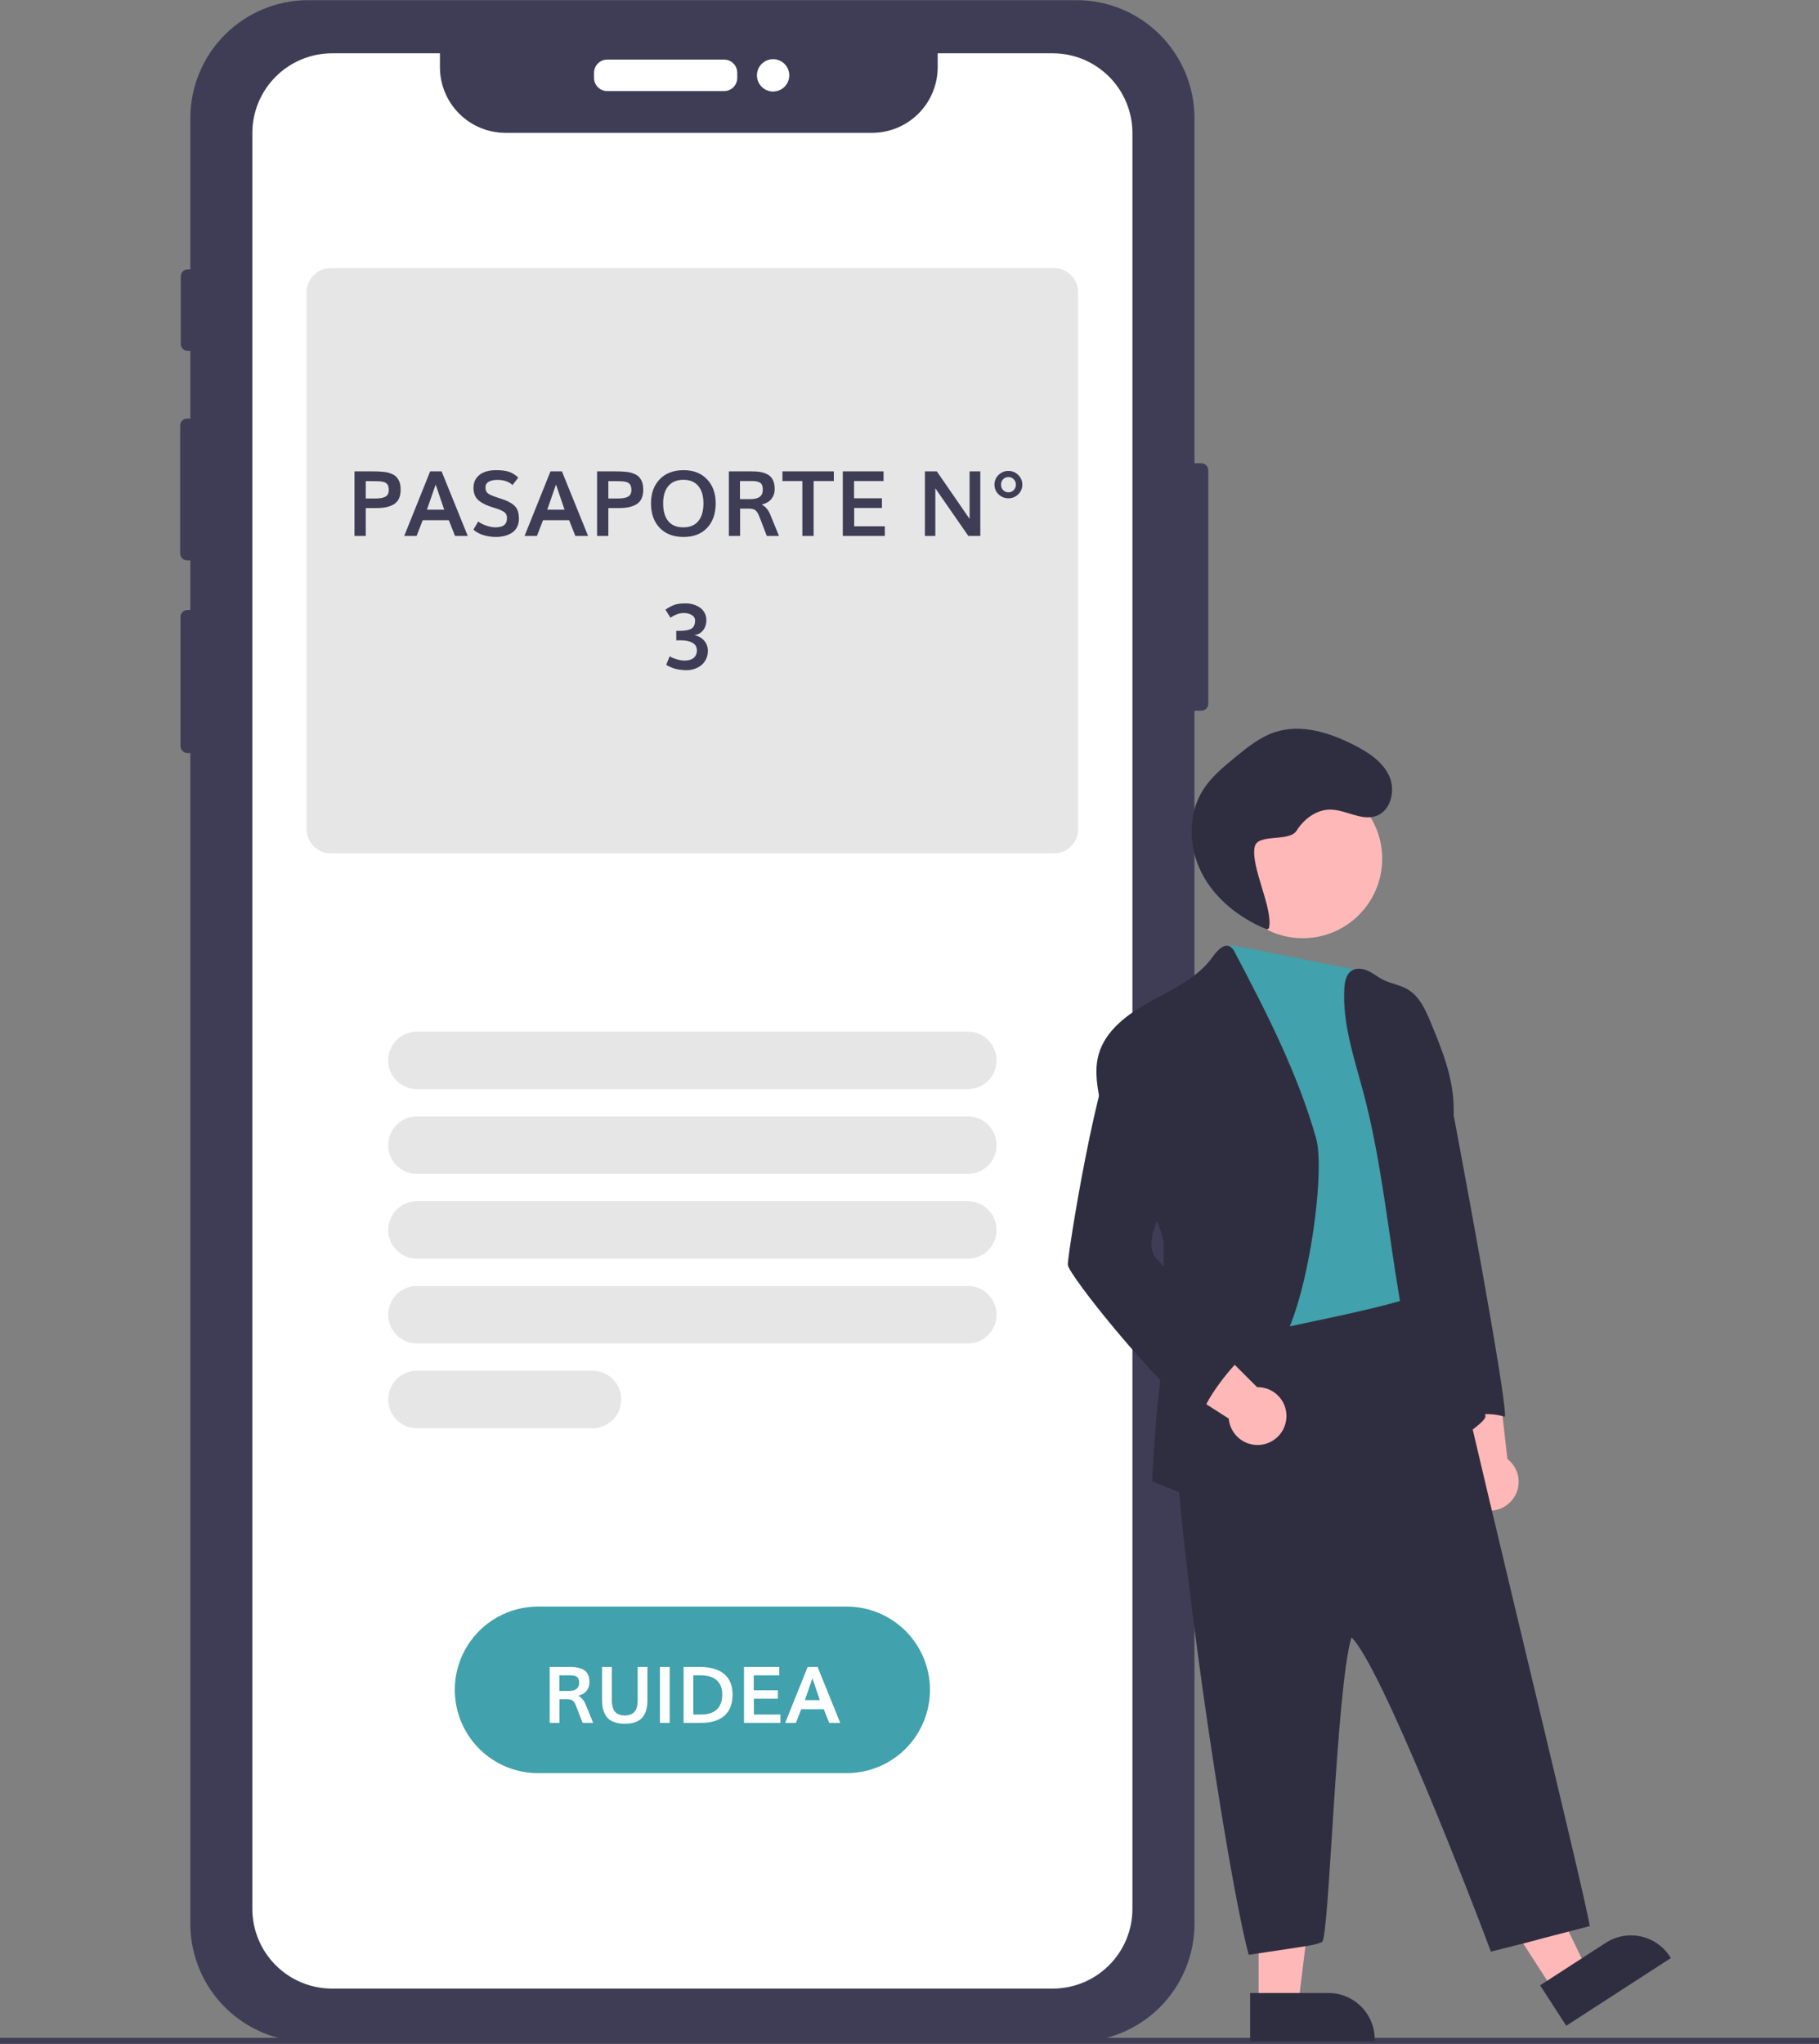 <svg width="601" height="675" viewBox="0 0 601 675" fill="none" xmlns="http://www.w3.org/2000/svg">
<rect x="0" y="0" width="601" height="675" fill="#808080" stroke="none"/>
<path d="M601 673H0V675H601V673Z" fill="#3F3D56"/>
<path d="M396.924 152.995H394.654V39.035C394.654 28.694 390.546 18.777 383.234 11.465C375.922 4.153 366.005 0.045 355.664 0.045H101.874C91.534 0.045 81.616 4.153 74.304 11.465C66.992 18.777 62.884 28.694 62.884 39.035V88.965H62.024C61.417 88.965 60.834 89.206 60.405 89.636C59.975 90.065 59.734 90.647 59.734 91.255V113.585C59.734 114.192 59.975 114.775 60.405 115.204C60.834 115.634 61.417 115.875 62.024 115.875H62.884V138.225H61.824C61.523 138.225 61.226 138.284 60.948 138.399C60.67 138.514 60.417 138.683 60.205 138.896C59.992 139.108 59.824 139.361 59.708 139.639C59.593 139.916 59.534 140.214 59.534 140.515V182.775C59.534 183.382 59.776 183.965 60.205 184.394C60.634 184.823 61.217 185.065 61.824 185.065H62.884V201.455H61.924C61.623 201.455 61.326 201.514 61.048 201.629C60.77 201.744 60.518 201.913 60.305 202.125C60.092 202.338 59.924 202.59 59.809 202.868C59.693 203.146 59.634 203.444 59.634 203.744V246.405C59.634 247.012 59.876 247.595 60.305 248.024C60.734 248.454 61.317 248.695 61.924 248.695H62.884V635.325C62.884 645.666 66.992 655.583 74.304 662.895C81.616 670.207 91.533 674.315 101.874 674.315H355.664C366.005 674.315 375.922 670.207 383.234 662.895C390.546 655.583 394.654 645.666 394.654 635.325V234.725H396.924C397.532 234.725 398.114 234.484 398.543 234.054C398.973 233.625 399.214 233.042 399.214 232.435V155.285C399.214 154.677 398.973 154.095 398.543 153.665C398.114 153.236 397.532 152.995 396.924 152.995Z" fill="#3F3D56"/>
<path d="M239.224 30.084H200.634C199.475 30.083 198.365 29.622 197.545 28.803C196.726 27.984 196.265 26.873 196.264 25.715V24.044C196.265 22.886 196.726 21.775 197.545 20.956C198.365 20.137 199.475 19.676 200.634 19.675H239.224C240.382 19.676 241.493 20.137 242.312 20.956C243.131 21.775 243.592 22.885 243.594 24.044V25.715C243.592 26.873 243.131 27.984 242.312 28.803C241.493 29.622 240.382 30.083 239.224 30.084V30.084Z" fill="white"/>
<path d="M255.434 30.225C258.383 30.225 260.774 27.834 260.774 24.885C260.774 21.936 258.383 19.545 255.434 19.545C252.485 19.545 250.094 21.936 250.094 24.885C250.094 27.834 252.485 30.225 255.434 30.225Z" fill="white"/>
<path d="M347.814 17.605H309.814V22.174C309.814 27.93 307.528 33.449 303.458 37.519C299.389 41.588 293.869 43.874 288.114 43.874H167.054C164.206 43.876 161.385 43.316 158.753 42.227C156.121 41.139 153.729 39.542 151.714 37.529C149.699 35.516 148.1 33.125 147.009 30.494C145.918 27.863 145.355 25.043 145.354 22.195V17.605H109.724C102.736 17.605 96.033 20.381 91.092 25.322C86.15 30.264 83.374 36.966 83.374 43.955V43.955V630.395C83.374 637.383 86.15 644.085 91.092 649.027C96.033 653.968 102.736 656.745 109.724 656.745H347.814C354.8 656.745 361.5 653.969 366.439 649.03C371.379 644.09 374.154 637.39 374.154 630.404V43.955C374.155 40.495 373.475 37.07 372.153 33.874C370.83 30.678 368.891 27.773 366.446 25.326C364.001 22.88 361.098 20.938 357.903 19.613C354.708 18.288 351.283 17.606 347.824 17.605H347.814Z" fill="white"/>
<path d="M279.764 585.584H177.764C170.47 585.584 163.475 582.687 158.318 577.529C153.161 572.372 150.264 565.377 150.264 558.084C150.264 550.791 153.161 543.796 158.318 538.639C163.475 533.481 170.47 530.584 177.764 530.584H279.764C287.058 530.584 294.052 533.481 299.21 538.639C304.367 543.796 307.264 550.791 307.264 558.084C307.264 565.377 304.367 572.372 299.21 577.529C294.052 582.687 287.058 585.584 279.764 585.584V585.584Z" fill="#41A1AC"/>
<path d="M319.764 359.694H137.764C135.244 359.694 132.828 358.693 131.046 356.912C129.265 355.13 128.264 352.714 128.264 350.194C128.264 347.675 129.265 345.258 131.046 343.477C132.828 341.695 135.244 340.694 137.764 340.694H319.764C322.284 340.694 324.7 341.695 326.482 343.477C328.263 345.258 329.264 347.675 329.264 350.194C329.264 352.714 328.263 355.13 326.482 356.912C324.7 358.693 322.284 359.694 319.764 359.694V359.694Z" fill="#E6E6E6"/>
<path d="M319.764 387.694H137.764C135.244 387.694 132.828 386.693 131.046 384.912C129.265 383.13 128.264 380.714 128.264 378.194C128.264 375.675 129.265 373.258 131.046 371.477C132.828 369.695 135.244 368.694 137.764 368.694H319.764C322.284 368.694 324.7 369.695 326.482 371.477C328.263 373.258 329.264 375.675 329.264 378.194C329.264 380.714 328.263 383.13 326.482 384.912C324.7 386.693 322.284 387.694 319.764 387.694V387.694Z" fill="#E6E6E6"/>
<path d="M319.764 415.694H137.764C135.244 415.694 132.828 414.693 131.046 412.912C129.265 411.13 128.264 408.714 128.264 406.194C128.264 403.675 129.265 401.258 131.046 399.477C132.828 397.695 135.244 396.694 137.764 396.694H319.764C322.284 396.694 324.7 397.695 326.482 399.477C328.263 401.258 329.264 403.675 329.264 406.194C329.264 408.714 328.263 411.13 326.482 412.912C324.7 414.693 322.284 415.694 319.764 415.694V415.694Z" fill="#E6E6E6"/>
<path d="M319.764 443.694H137.764C135.244 443.694 132.828 442.693 131.046 440.912C129.265 439.13 128.264 436.714 128.264 434.194C128.264 431.675 129.265 429.258 131.046 427.477C132.828 425.695 135.244 424.694 137.764 424.694H319.764C322.284 424.694 324.7 425.695 326.482 427.477C328.263 429.258 329.264 431.675 329.264 434.194C329.264 436.714 328.263 439.13 326.482 440.912C324.7 442.693 322.284 443.694 319.764 443.694V443.694Z" fill="#E6E6E6"/>
<path d="M195.764 471.694H137.764C135.244 471.694 132.828 470.693 131.046 468.912C129.265 467.13 128.264 464.714 128.264 462.194C128.264 459.675 129.265 457.258 131.046 455.477C132.828 453.695 135.244 452.694 137.764 452.694H195.764C198.284 452.694 200.7 453.695 202.482 455.477C204.263 457.258 205.264 459.675 205.264 462.194C205.264 464.714 204.263 467.13 202.482 468.912C200.7 470.693 198.284 471.694 195.764 471.694H195.764Z" fill="#E6E6E6"/>
<path d="M348.25 281.843H109.278C107.165 281.841 105.14 281.001 103.646 279.507C102.152 278.013 101.312 275.988 101.31 273.876V96.514C101.312 94.401 102.152 92.376 103.646 90.882C105.14 89.388 107.165 88.548 109.278 88.546H348.25C350.362 88.548 352.387 89.388 353.881 90.882C355.375 92.376 356.215 94.401 356.217 96.514V273.876C356.215 275.988 355.375 278.013 353.881 279.507C352.387 281.001 350.362 281.841 348.25 281.843V281.843Z" fill="#E6E6E6"/>
<g opacity="0.1">
<path opacity="0.1" d="M390.577 231.215C390.577 229.842 390.577 228.462 390.577 227.075C390.522 228.144 390.522 229.216 390.577 230.285C390.567 230.595 390.577 230.905 390.577 231.215Z" fill="black"/>
</g>
<path d="M430.442 309.849C444.933 309.849 456.681 298.101 456.681 283.61C456.681 269.119 444.933 257.371 430.442 257.371C415.951 257.371 404.203 269.119 404.203 283.61C404.203 298.101 415.951 309.849 430.442 309.849Z" fill="#FFB8B8"/>
<path d="M498.684 496.376C499.708 495.438 500.514 494.288 501.045 493.005C501.577 491.722 501.82 490.338 501.759 488.951C501.697 487.564 501.332 486.207 500.69 484.976C500.047 483.746 499.143 482.671 498.04 481.827L494.462 450.047L474.537 455.486L484.238 484.089C482.944 486.036 482.409 488.39 482.734 490.705C483.06 493.02 484.223 495.135 486.004 496.649C487.785 498.164 490.059 498.972 492.396 498.922C494.733 498.872 496.971 497.966 498.684 496.376V496.376Z" fill="#FFB8B8"/>
<path d="M513.242 657.281L524.24 650.168L502.036 604.365L485.805 614.864L513.242 657.281Z" fill="#FFB8B8"/>
<path d="M552.054 646.661L517.491 669.017L508.853 655.663L530.562 641.622C532.25 640.53 534.136 639.781 536.114 639.419C538.091 639.056 540.121 639.086 542.086 639.508C544.052 639.929 545.916 640.734 547.57 641.876C549.225 643.017 550.639 644.474 551.731 646.162L552.054 646.661V646.661Z" fill="#2F2E41"/>
<path d="M415.851 661.936H428.948L435.181 611.418H415.851V661.936Z" fill="#FFB8B8"/>
<path d="M454.207 674.098H413.044V658.194H438.898C442.958 658.194 446.852 659.807 449.723 662.678C452.594 665.549 454.207 669.443 454.207 673.503V674.098V674.098Z" fill="#2F2E41"/>
<path d="M468.416 335.71C466.674 341.381 472.848 347.555 474.841 353.129C476.834 358.704 479.516 364.067 480.593 369.901C481.331 373.911 498.038 462.5 497.235 467.895C492.092 466.353 486.553 466.861 481.776 469.312C478.439 463.45 476.433 456.925 475.902 450.2C475.701 446.212 475.739 442.216 476.016 438.233C476.534 426.963 471.649 415.677 471.487 404.399C471.537 400.49 471.228 396.584 470.563 392.732C470.028 390.083 470.077 385.124 469.502 382.483C468.586 378.286 472.524 376.35 472.305 372.048L471.106 348.552C470.855 344.436 466.723 339.388 468.416 335.71Z" fill="#2F2E41"/>
<path d="M409.177 434.29C404.966 440.859 396.101 442.28 389.901 446.986C380.425 454.219 404.597 616.716 412.578 645.583C433.633 642.425 434.37 642.436 436.792 641.372C439.213 640.309 441.403 557.772 446.52 540.758C456.094 549.782 486.231 627.338 492.59 644.531C517.857 638.214 492.59 644.531 525.226 636.108C524.953 630.15 476.998 435.985 475.25 420.688C453.31 425.057 431.054 429.931 409.177 434.29Z" fill="#2F2E41"/>
<path d="M406.339 312.27C403.738 319.975 407.278 349.953 407.538 356.694C407.91 362.813 407.91 368.95 407.538 375.069C406.638 385.666 403.487 396.337 405.601 406.756C406.987 413.651 409.45 420.06 410.025 427.076C410.414 431.937 410.292 436.879 411.832 441.489C417.503 439.059 467.784 430.704 471.479 425.844C468.951 413.635 471.398 401.028 469.721 388.672C468.748 381.551 466.342 374.696 465.208 367.607C463.806 358.857 464.398 349.783 461.846 341.284C460.431 336.98 458.633 332.813 456.474 328.831C454.277 324.302 451.521 320.581 450.578 320.583C448.188 320.713 406.491 311.584 406.339 312.27Z" fill="#41A1AC"/>
<path d="M396.713 495.717C396.713 495.717 405.43 478.322 405.868 468.372C406.022 464.799 415.809 450.58 420.217 447.356C430.668 439.699 438.373 388.381 434.841 375.928C428.732 354.401 418.442 334.332 407.999 314.547C407.687 313.809 407.184 313.169 406.54 312.692C404.418 311.371 402.117 313.972 400.666 316.006C395.748 322.9 387.646 326.587 380.225 330.662C372.804 334.737 365.212 340.166 362.968 348.325C361.461 353.802 362.636 359.611 363.778 365.161C364.92 370.71 368.915 375.118 371.937 379.793C375.439 384.952 384.54 407.832 384.47 410.548C384.649 427.335 384.819 444.18 382.785 460.854C381.643 470.276 380.638 489.211 380.638 489.211L396.713 495.717Z" fill="#2F2E41"/>
<path d="M475.886 477.73C459.836 441.198 460.735 399.626 450.535 361.061C447.505 349.613 443.454 338.108 444.183 326.287C444.312 324.172 444.758 321.798 446.524 320.615C448.096 319.562 450.235 319.846 451.961 320.615C453.687 321.385 455.161 322.641 456.822 323.5C459.504 324.869 462.623 325.258 465.2 326.805C469.024 329.106 470.976 333.481 472.686 337.597C476.34 346.388 479.978 355.422 480.269 364.95C480.885 383.455 472.678 401.239 476.956 419.233C477.878 422.782 478.982 426.281 480.261 429.717C484.55 442.13 488.068 454.796 490.794 467.643C491.272 469.838 476.559 479.269 475.886 477.73Z" fill="#2F2E41"/>
<path d="M424.933 469.086C425.148 467.715 425.059 466.313 424.673 464.979C424.287 463.645 423.614 462.412 422.7 461.367C421.786 460.322 420.654 459.489 419.384 458.929C418.113 458.369 416.736 458.094 415.347 458.123L392.713 435.529L380.543 452.217L405.978 468.506C406.182 470.835 407.233 473.008 408.933 474.613C410.632 476.218 412.861 477.144 415.198 477.216C417.534 477.287 419.816 476.499 421.61 475.001C423.405 473.503 424.587 471.398 424.933 469.086V469.086Z" fill="#FFB8B8"/>
<path d="M352.816 417.775C353.189 421.17 381.704 456.971 397.199 468.656C396.3 464.046 408.444 449.008 412.374 446.659C402.554 437.396 382.037 415.911 381.359 414.737C379.139 410.451 381.359 405.33 383.296 400.899C389.397 386.809 392.273 370.824 388.36 355.973C386.885 350.399 384.309 344.816 379.617 341.389C377.568 339.898 374.797 338.878 372.52 340.012C371.567 340.561 370.739 341.303 370.089 342.191C362.822 351.031 352.54 415.255 352.816 417.775Z" fill="#2F2E41"/>
<path d="M419.258 306.57C420.79 300.07 413.045 286.084 414.577 279.584C415.615 275.182 425.966 278.174 428.382 274.351C430.797 270.527 434.843 267.43 439.366 267.379C444.564 267.321 449.679 271.176 454.603 269.51C459.581 267.825 461.173 261.007 458.971 256.234C456.77 251.461 452.029 248.42 447.344 246.036C439.366 241.978 430.078 239.014 421.539 241.699C416.378 243.322 412.062 246.84 407.886 250.28C404.079 253.415 400.208 256.622 397.547 260.775C392.334 268.909 392.648 279.87 397.103 288.444C401.559 297.017 409.677 303.309 418.622 306.961" fill="#2F2E41"/>
<path d="M120.843 164.622H124.036C124.749 164.622 125.354 164.583 125.853 164.505C126.351 164.427 126.805 164.29 127.215 164.095C127.635 163.89 127.947 163.597 128.152 163.216C128.357 162.825 128.46 162.347 128.46 161.78C128.46 161.468 128.431 161.185 128.372 160.931C128.323 160.677 128.26 160.457 128.182 160.271C128.104 160.076 127.977 159.905 127.801 159.759C127.635 159.612 127.483 159.495 127.347 159.407C127.22 159.31 127.015 159.231 126.731 159.173C126.458 159.104 126.229 159.056 126.043 159.026C125.867 158.987 125.594 158.963 125.223 158.953C124.852 158.934 124.559 158.924 124.344 158.924C124.129 158.914 123.797 158.909 123.348 158.909H120.843V164.622ZM117.122 177V155.672H123.201C123.914 155.672 124.529 155.682 125.047 155.701C125.574 155.721 126.141 155.765 126.746 155.833C127.361 155.892 127.889 155.984 128.328 156.111C128.768 156.238 129.212 156.404 129.661 156.609C130.12 156.805 130.501 157.054 130.804 157.356C131.116 157.659 131.395 158.016 131.639 158.426C131.893 158.836 132.078 159.319 132.195 159.876C132.312 160.433 132.371 161.058 132.371 161.751C132.371 162.894 132.186 163.86 131.814 164.651C131.453 165.442 130.901 166.067 130.159 166.526C129.427 166.976 128.567 167.303 127.581 167.508C126.604 167.703 125.442 167.801 124.095 167.801H120.843V177H117.122ZM141.058 168.328H146.771C145.647 164.998 144.705 162.229 143.943 160.022C143.309 161.868 142.347 164.637 141.058 168.328ZM133.558 177L142.127 155.672H145.906L154.549 177H150.345L148.279 171.8H139.666L137.645 177H133.558ZM163.865 177.337C162.4 177.337 160.989 177.122 159.632 176.692C158.274 176.263 157.205 175.667 156.424 174.905L158.006 172.239C158.699 172.776 159.598 173.23 160.701 173.602C161.814 173.973 162.791 174.158 163.631 174.158C164.949 174.158 165.921 173.914 166.546 173.426C167.181 172.938 167.498 172.195 167.498 171.199C167.498 170.809 167.469 170.496 167.41 170.262C167.352 170.018 167.22 169.769 167.015 169.515C166.81 169.251 166.502 169.012 166.092 168.797C165.691 168.572 165.149 168.338 164.466 168.094C164.173 167.996 163.675 167.835 162.972 167.61C162.278 167.386 161.771 167.215 161.448 167.098C159.69 166.434 158.416 165.652 157.625 164.754C156.834 163.846 156.438 162.62 156.438 161.077C156.438 159.827 156.766 158.758 157.42 157.869C158.084 156.98 158.963 156.326 160.057 155.906C161.15 155.486 162.4 155.276 163.807 155.276C165.711 155.276 167.19 155.462 168.245 155.833C169.3 156.204 170.296 156.839 171.233 157.737L169.329 160.198C168.128 159.056 166.463 158.484 164.334 158.484C163.172 158.484 162.225 158.685 161.492 159.085C160.77 159.485 160.408 160.096 160.408 160.916C160.408 161.316 160.442 161.648 160.511 161.912C160.579 162.166 160.721 162.42 160.936 162.674C161.16 162.918 161.478 163.147 161.888 163.362C162.298 163.567 162.845 163.792 163.528 164.036C163.772 164.124 164.28 164.295 165.052 164.549C165.833 164.793 166.414 164.988 166.795 165.135C168.533 165.828 169.744 166.624 170.428 167.522C171.111 168.421 171.453 169.671 171.453 171.272C171.453 172.337 171.243 173.274 170.823 174.085C170.403 174.886 169.832 175.516 169.109 175.975C168.387 176.434 167.586 176.775 166.707 177C165.828 177.225 164.881 177.337 163.865 177.337ZM180.813 168.328H186.526C185.403 164.998 184.461 162.229 183.699 160.022C183.064 161.868 182.103 164.637 180.813 168.328ZM173.313 177L181.883 155.672H185.662L194.305 177H190.101L188.035 171.8H179.422L177.4 177H173.313ZM200.999 164.622H204.192C204.905 164.622 205.511 164.583 206.009 164.505C206.507 164.427 206.961 164.29 207.371 164.095C207.791 163.89 208.104 163.597 208.309 163.216C208.514 162.825 208.616 162.347 208.616 161.78C208.616 161.468 208.587 161.185 208.528 160.931C208.479 160.677 208.416 160.457 208.338 160.271C208.26 160.076 208.133 159.905 207.957 159.759C207.791 159.612 207.64 159.495 207.503 159.407C207.376 159.31 207.171 159.231 206.888 159.173C206.614 159.104 206.385 159.056 206.199 159.026C206.023 158.987 205.75 158.963 205.379 158.953C205.008 158.934 204.715 158.924 204.5 158.924C204.285 158.914 203.953 158.909 203.504 158.909H200.999V164.622ZM197.278 177V155.672H203.357C204.07 155.672 204.686 155.682 205.203 155.701C205.73 155.721 206.297 155.765 206.902 155.833C207.518 155.892 208.045 155.984 208.484 156.111C208.924 156.238 209.368 156.404 209.817 156.609C210.276 156.805 210.657 157.054 210.96 157.356C211.272 157.659 211.551 158.016 211.795 158.426C212.049 158.836 212.234 159.319 212.352 159.876C212.469 160.433 212.527 161.058 212.527 161.751C212.527 162.894 212.342 163.86 211.971 164.651C211.609 165.442 211.058 166.067 210.315 166.526C209.583 166.976 208.724 167.303 207.737 167.508C206.761 167.703 205.599 167.801 204.251 167.801H200.999V177H197.278ZM225.843 177.337C222.513 177.337 219.886 176.336 217.962 174.334C216.048 172.322 215.091 169.622 215.091 166.233C215.091 162.933 216.053 160.281 217.977 158.279C219.91 156.277 222.547 155.276 225.887 155.276C229.119 155.276 231.688 156.277 233.592 158.279C235.506 160.271 236.463 162.923 236.463 166.233C236.463 169.632 235.521 172.332 233.636 174.334C231.751 176.336 229.153 177.337 225.843 177.337ZM225.755 174.158C227.933 174.158 229.588 173.475 230.721 172.107C231.854 170.73 232.42 168.772 232.42 166.233C232.42 163.772 231.854 161.863 230.721 160.506C229.588 159.139 227.952 158.455 225.813 158.455C223.655 158.455 221.995 159.139 220.833 160.506C219.681 161.863 219.104 163.772 219.104 166.233C219.104 168.782 219.666 170.74 220.789 172.107C221.912 173.475 223.567 174.158 225.755 174.158ZM244.49 164.827H248.05C250.706 164.827 252.034 163.797 252.034 161.736C252.034 160.613 251.756 159.856 251.199 159.466C250.643 159.065 249.725 158.865 248.445 158.865H244.49V164.827ZM240.813 177V155.672H248.504C249.676 155.672 250.687 155.76 251.536 155.936C252.396 156.111 253.172 156.414 253.865 156.844C254.559 157.264 255.081 157.869 255.433 158.66C255.784 159.441 255.96 160.408 255.96 161.561C255.96 162.762 255.604 163.826 254.891 164.754C254.178 165.672 253.104 166.292 251.668 166.614C252.947 167.327 253.89 168.44 254.495 169.954L257.381 177H253.353L250.906 170.657C250.506 169.612 250.071 168.904 249.603 168.533C249.134 168.162 248.426 167.977 247.479 167.977H244.534V177H240.813ZM265.101 177V158.865H258.523V155.672H275.501V158.865H268.821V177H265.101ZM278.46 177V155.672H291.922V158.865H282.181V164.563H291.395V167.771H282.225V173.807H292.347V177H278.46ZM305.589 177V155.672H309.529C316.307 165.496 319.915 170.73 320.354 171.375V155.672H323.899V177H319.944C313.392 167.537 309.754 162.293 309.031 161.268V177H305.589ZM333.172 164.563C331.912 164.563 330.828 164.129 329.92 163.26C329.021 162.381 328.572 161.312 328.572 160.052C328.572 158.802 329.021 157.737 329.92 156.858C330.828 155.97 331.912 155.525 333.172 155.525C334.432 155.525 335.511 155.965 336.409 156.844C337.317 157.723 337.771 158.792 337.771 160.052C337.771 161.321 337.322 162.391 336.424 163.26C335.525 164.129 334.441 164.563 333.172 164.563ZM333.172 162.586C333.875 162.586 334.461 162.347 334.93 161.868C335.408 161.38 335.647 160.779 335.647 160.066C335.647 159.354 335.408 158.758 334.93 158.279C334.461 157.791 333.875 157.547 333.172 157.547C332.479 157.547 331.897 157.791 331.429 158.279C330.97 158.758 330.74 159.354 330.74 160.066C330.74 160.779 330.975 161.38 331.443 161.868C331.912 162.347 332.488 162.586 333.172 162.586ZM226.795 221.337C225.984 221.337 225.198 221.273 224.437 221.146C223.685 221.029 223.06 220.883 222.562 220.707C222.063 220.531 221.619 220.355 221.229 220.18C220.848 219.994 220.569 219.838 220.394 219.711L220.13 219.535L221.258 216.737C221.404 216.835 221.658 216.977 222.02 217.162C222.391 217.338 222.986 217.548 223.807 217.792C224.637 218.036 225.423 218.158 226.165 218.158C227.483 218.158 228.494 217.86 229.197 217.265C229.9 216.659 230.252 215.834 230.252 214.789C230.252 213.676 229.773 212.846 228.816 212.299C227.869 211.742 226.551 211.464 224.861 211.464H224.393L223.455 211.493L223.426 208.344H224.48C226.375 208.344 227.708 208.095 228.479 207.597C229.261 207.099 229.651 206.21 229.651 204.931C229.651 204.149 229.285 203.544 228.553 203.114C227.82 202.675 226.976 202.455 226.019 202.455C225.56 202.455 225.12 202.494 224.7 202.572C224.28 202.65 223.899 202.763 223.558 202.909C223.216 203.046 222.938 203.173 222.723 203.29C222.508 203.397 222.269 203.534 222.005 203.7C221.741 203.866 221.58 203.969 221.521 204.008L219.866 201.327C221.009 200.565 222.02 200.033 222.898 199.73C223.787 199.428 224.993 199.276 226.517 199.276C227.415 199.276 228.265 199.394 229.065 199.628C229.876 199.862 230.604 200.204 231.248 200.653C231.902 201.093 232.42 201.674 232.801 202.396C233.191 203.119 233.387 203.935 233.387 204.843C233.387 205.595 233.255 206.308 232.991 206.981C232.737 207.655 232.298 208.261 231.673 208.798C231.058 209.325 230.301 209.657 229.402 209.794C230.799 210.048 231.893 210.653 232.684 211.61C233.484 212.558 233.885 213.671 233.885 214.95C233.885 215.927 233.689 216.825 233.299 217.646C232.918 218.456 232.4 219.13 231.746 219.667C231.102 220.194 230.35 220.604 229.49 220.897C228.641 221.19 227.742 221.337 226.795 221.337ZM221.243 216.737H221.258H221.243Z" fill="#3F3D56"/>
<path d="M184.815 558.45H187.9C190.202 558.45 191.354 557.557 191.354 555.771C191.354 554.798 191.112 554.142 190.63 553.804C190.147 553.457 189.352 553.283 188.243 553.283H184.815V558.45ZM181.629 569V550.516H188.294C189.31 550.516 190.186 550.592 190.922 550.744C191.667 550.896 192.34 551.159 192.94 551.531C193.541 551.895 193.994 552.42 194.299 553.105C194.604 553.783 194.756 554.62 194.756 555.619C194.756 556.66 194.447 557.583 193.829 558.387C193.211 559.182 192.28 559.72 191.036 559.999C192.145 560.617 192.962 561.582 193.486 562.894L195.987 569H192.496L190.376 563.503C190.029 562.597 189.652 561.984 189.246 561.662C188.84 561.34 188.226 561.18 187.405 561.18H184.854V569H181.629ZM206.423 569.292C205.238 569.292 204.197 569.148 203.3 568.86C202.403 568.573 201.679 568.196 201.129 567.73C200.587 567.257 200.147 566.673 199.809 565.979C199.47 565.276 199.237 564.561 199.11 563.833C198.983 563.105 198.92 562.293 198.92 561.396V550.516H202.145V561.535C202.145 562.297 202.216 562.97 202.36 563.554C202.504 564.138 202.699 564.616 202.944 564.988C203.198 565.361 203.507 565.665 203.871 565.902C204.243 566.139 204.633 566.304 205.039 566.397C205.454 566.491 205.911 566.537 206.41 566.537C207.053 566.537 207.62 566.457 208.111 566.296C208.611 566.135 209.059 565.873 209.457 565.509C209.855 565.136 210.16 564.616 210.371 563.947C210.583 563.279 210.688 562.47 210.688 561.522V550.516H213.913V561.408C213.913 562.297 213.854 563.101 213.735 563.82C213.617 564.54 213.388 565.251 213.05 565.953C212.72 566.656 212.284 567.244 211.742 567.718C211.201 568.192 210.477 568.573 209.571 568.86C208.674 569.148 207.625 569.292 206.423 569.292ZM218.039 569V550.516H221.264V569H218.039ZM225.859 569V550.516H231.014C234.712 550.516 237.476 551.303 239.304 552.877C241.132 554.443 242.046 556.698 242.046 559.644C242.046 562.699 241.149 565.022 239.354 566.613C237.569 568.204 234.962 569 231.534 569H225.859ZM229.084 566.232H231.699C233.934 566.232 235.647 565.674 236.841 564.557C238.034 563.439 238.631 561.798 238.631 559.631C238.631 557.574 238.026 556.004 236.815 554.921C235.614 553.829 233.777 553.283 231.306 553.283H229.084V566.232ZM245.816 569V550.516H257.483V553.283H249.041V558.222H257.026V561.002H249.079V566.232H257.852V569H245.816ZM265.926 561.484H270.877C269.904 558.598 269.087 556.199 268.427 554.286C267.877 555.886 267.043 558.285 265.926 561.484ZM259.426 569L266.853 550.516H270.128L277.618 569H273.975L272.185 564.493H264.72L262.968 569H259.426Z" fill="white"/>
</svg>
